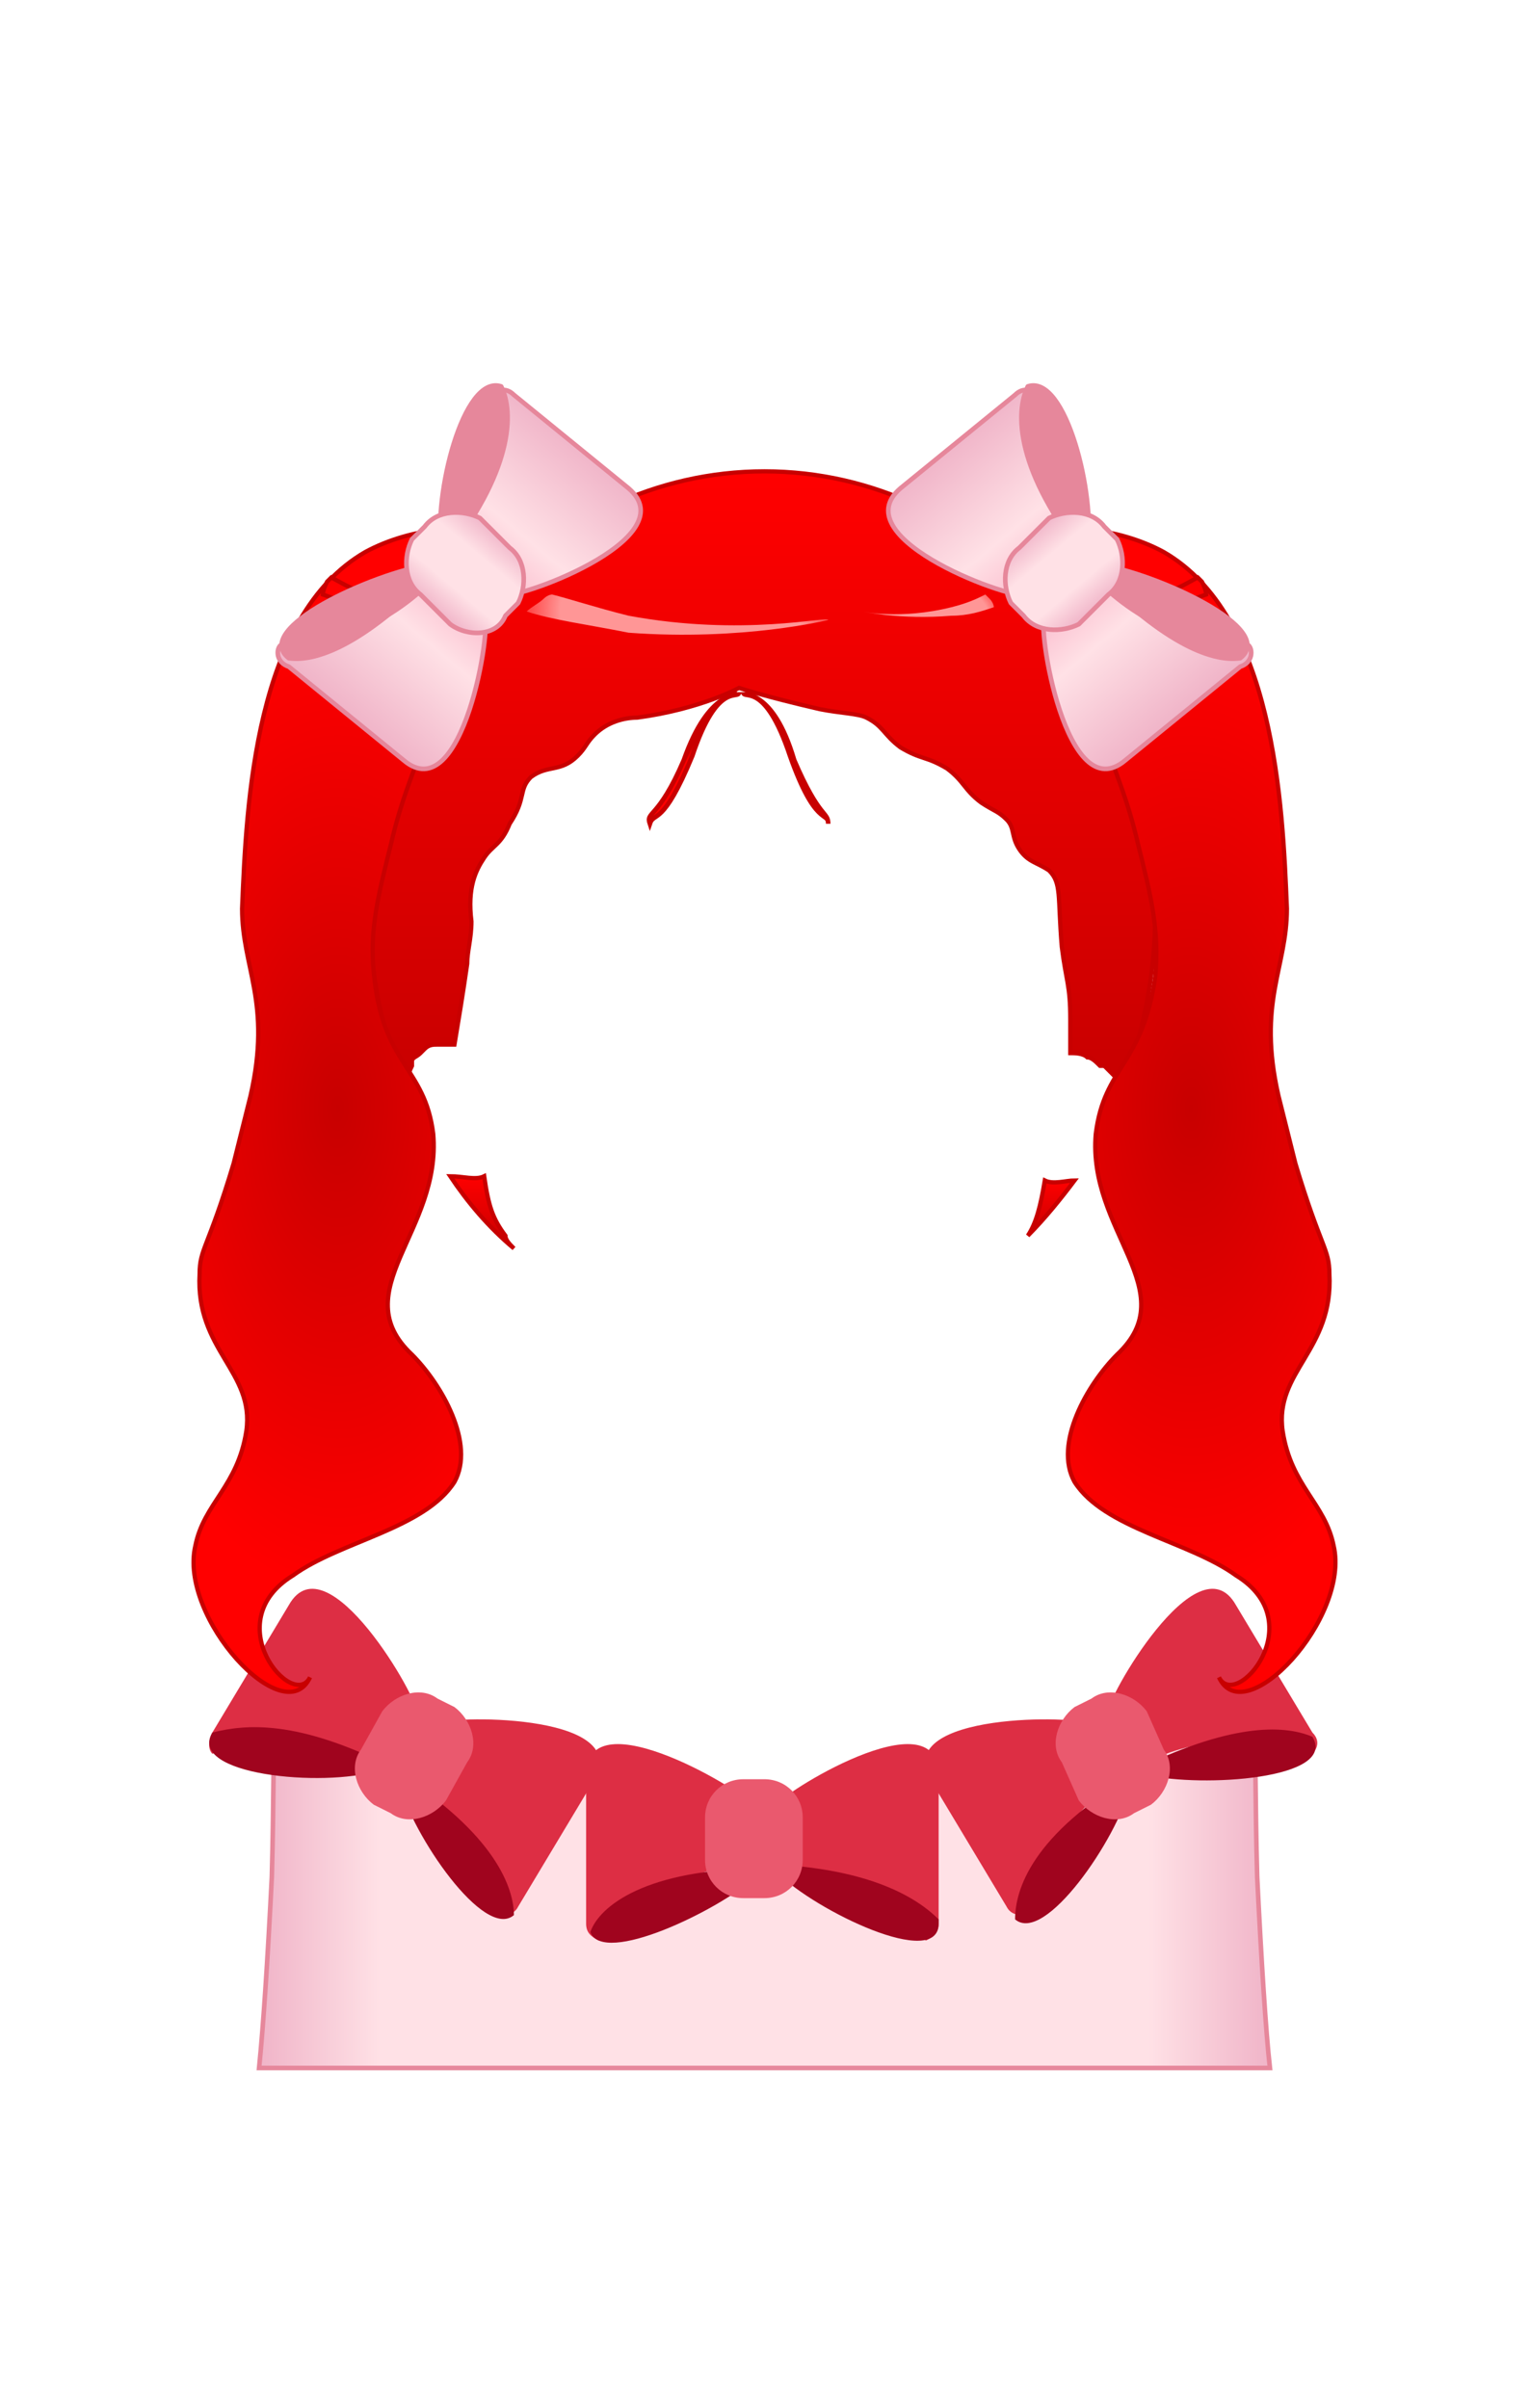<?xml version="1.0" encoding="utf-8"?>
<!-- Generator: Adobe Illustrator 22.0.1, SVG Export Plug-In . SVG Version: 6.00 Build 0)  -->
<svg version="1.1" id="레이어_1" xmlns="http://www.w3.org/2000/svg" xmlns:xlink="http://www.w3.org/1999/xlink" x="0px"
	 y="0px" viewBox="0 0 36 56.7" style="enable-background:new 0 0 36 56.7;" xml:space="preserve">
<style type="text/css">
	.st0{fill:url(#SVGID_1_);stroke:#C80000;stroke-width:0.1;stroke-miterlimit:10;}
	.st1{fill:url(#SVGID_2_);stroke:#C80000;stroke-width:0.1;stroke-miterlimit:10;}
	.st2{fill:url(#SVGID_3_);stroke:#C80000;stroke-width:0.1;stroke-miterlimit:10;}
	.st3{fill:url(#SVGID_4_);stroke:#E6879B;stroke-width:0.108;stroke-miterlimit:10;}
	.st4{fill:#DD2E44;}
	.st5{fill:#A0041E;}
	.st6{fill:#EA596E;}
	.st7{fill:url(#SVGID_5_);}
	.st8{fill:url(#SVGID_6_);}
	.st9{fill:url(#SVGID_7_);stroke:#C80000;stroke-width:0.1;stroke-miterlimit:10;}
	.st10{fill:url(#SVGID_8_);stroke:#C80000;stroke-width:0.1;stroke-miterlimit:10;}
	.st11{fill:url(#SVGID_9_);stroke:#C80000;stroke-width:0.1;stroke-miterlimit:10;}
	.st12{fill:url(#SVGID_10_);stroke:#C80000;stroke-width:0.1;stroke-miterlimit:10;}
	.st13{fill:url(#SVGID_11_);stroke:#E6879B;stroke-width:0.109;stroke-linecap:round;stroke-linejoin:round;stroke-miterlimit:10;}
	.st14{fill:#E6879B;stroke:#E6879B;stroke-width:0.109;stroke-linecap:round;stroke-linejoin:round;stroke-miterlimit:10;}
	.st15{fill:url(#SVGID_12_);stroke:#E6879B;stroke-width:0.109;stroke-linecap:round;stroke-linejoin:round;stroke-miterlimit:10;}
	.st16{fill:url(#SVGID_13_);stroke:#E6879B;stroke-width:0.109;stroke-linecap:round;stroke-linejoin:round;stroke-miterlimit:10;}
	.st17{fill:url(#SVGID_14_);stroke:#E6879B;stroke-width:0.109;stroke-linecap:round;stroke-linejoin:round;stroke-miterlimit:10;}
	.st18{fill:url(#SVGID_15_);}
	.st19{fill:none;stroke:#C80000;stroke-width:0.108;stroke-miterlimit:10;}
	.st20{fill:url(#SVGID_16_);}
	.st21{fill:none;stroke:#C80000;stroke-width:0.106;stroke-miterlimit:10;}
</style>
<g>
	<linearGradient id="SVGID_1_" gradientUnits="userSpaceOnUse" x1="24.725" y1="29.111" x2="24.725" y2="27.781">
		<stop  offset="0" style="stop-color:#C80000"/>
		<stop  offset="1" style="stop-color:#FF0000"/>
	</linearGradient>
	<path class="st0" d="M24.6,27.8c-0.1,0.6-0.2,1-0.4,1.3c0.4-0.4,0.8-0.9,1.1-1.3C25.1,27.8,24.8,27.9,24.6,27.8z"/>
	<linearGradient id="SVGID_2_" gradientUnits="userSpaceOnUse" x1="11.384" y1="29.363" x2="11.384" y2="27.664">
		<stop  offset="0" style="stop-color:#C80000"/>
		<stop  offset="1" style="stop-color:#FF0000"/>
	</linearGradient>
	<path class="st1" d="M11.4,27.7c-0.2,0.1-0.5,0-0.8,0c0.4,0.6,0.9,1.2,1.5,1.7c-0.1-0.1-0.2-0.2-0.2-0.3
		C11.6,28.7,11.5,28.4,11.4,27.7z"/>
	<linearGradient id="SVGID_3_" gradientUnits="userSpaceOnUse" x1="18" y1="25.629" x2="18" y2="11.107">
		<stop  offset="0" style="stop-color:#C80000"/>
		<stop  offset="1" style="stop-color:#FF0000"/>
	</linearGradient>
	<path class="st2" d="M18,11.1c-5.1,0-9.3,4.6-9.3,10.3c0,1.5,0.3,2.9,0.8,4.2c0.1-0.2,0.1-0.3,0.2-0.5c0,0,0,0,0-0.1
		c0-0.1,0.1-0.1,0.2-0.2c0,0,0,0,0.1-0.1s0.2-0.1,0.3-0.1c0.1,0,0.3,0,0.4,0c0.1-0.6,0.2-1.2,0.3-1.9c0-0.3,0.1-0.6,0.1-1
		c-0.1-0.8,0.1-1.2,0.3-1.5c0.2-0.3,0.4-0.3,0.6-0.8c0.4-0.6,0.2-0.8,0.5-1.1c0.4-0.3,0.7-0.1,1.1-0.5c0.2-0.2,0.2-0.3,0.4-0.5
		c0.3-0.3,0.7-0.4,1-0.4c1.5-0.2,2.4-0.7,2.4-0.7s0.6,0.2,1.9,0.5c0.5,0.1,0.9,0.1,1.1,0.2c0.4,0.2,0.4,0.4,0.8,0.7
		c0.5,0.3,0.6,0.2,1.1,0.5c0.4,0.3,0.4,0.5,0.8,0.8c0.3,0.2,0.4,0.2,0.6,0.4c0.2,0.2,0.1,0.4,0.3,0.7c0.2,0.3,0.4,0.3,0.7,0.5
		c0.3,0.3,0.2,0.6,0.3,1.8c0.1,0.8,0.2,0.9,0.2,1.7c0,0.3,0,0.6,0,0.8c0.1,0,0.3,0,0.4,0.1c0.1,0,0.2,0.1,0.3,0.2c0,0,0,0,0.1,0
		c0.1,0.1,0.1,0.1,0.2,0.2c0.1,0.1,0.1,0.1,0.1,0.2c0,0.1,0,0.2,0.1,0.2c0.5-1.3,0.8-2.7,0.8-4.2C27.3,15.7,23.1,11.1,18,11.1z"/>
</g>
<g>
	
		<linearGradient id="SVGID_4_" gradientUnits="userSpaceOnUse" x1="6.1" y1="241.5" x2="29.9" y2="241.5" gradientTransform="matrix(1 0 0 1 0 -198)">
		<stop  offset="0" style="stop-color:#F0B4C8"/>
		<stop  offset="0.12" style="stop-color:#FFE1E6"/>
		<stop  offset="0.88" style="stop-color:#FFE1E6"/>
		<stop  offset="1" style="stop-color:#F0B4C8"/>
	</linearGradient>
	<path class="st3" d="M29.6,44.2c-0.1-3.6,0.1-4.7-0.7-5.8l-0.1-0.1c-1.4,2.3-5.7,4-10.8,4s-9.4-1.7-10.8-4l-0.1,0.1
		c-0.8,1.1-0.6,2.2-0.7,5.8c-0.1,2-0.2,3.5-0.3,4.5H18l0,0h11.9C29.8,47.8,29.7,46.2,29.6,44.2z"/>
</g>
<g>
	<g>
		<g>
			<g>
				<path class="st4" d="M26.6,41.7c1.4-0.8,2.9-0.9,4.3-0.4c0.1-0.1,0.2-0.3,0-0.5l-1.8-3c-0.9-1.6-3.1,2.3-3,2.5
					c0.1,0.1-0.5,0.4-0.5,0.3c-0.1-0.2-4.6-0.3-3.7,1.3l1.8,3c0.1,0.2,0.3,0.2,0.4,0.2C24.5,43.8,25.3,42.5,26.6,41.7z"/>
			</g>
			<path class="st5" d="M23.9,45.2c0.7,0.6,2.4-1.9,2.7-3.1c0-0.1,0-0.2,0.1-0.3C24.3,43.2,23.9,44.5,23.9,45.2z M26.7,41.7
				c0.1,0,0.2,0.1,0.3,0.1c1.3,0.3,4.5,0.1,3.9-0.9l0,0C30.2,40.6,28.9,40.6,26.7,41.7z"/>
			<path class="st6" d="M27.4,41.2c0.3,0.4,0.1,1-0.3,1.3l-0.4,0.2c-0.4,0.3-1,0.1-1.3-0.3L25,41.5c-0.3-0.4-0.1-1,0.3-1.3l0.4-0.2
				c0.4-0.3,1-0.1,1.3,0.3L27.4,41.2z"/>
		</g>
		<g>
			<g>
				<path class="st4" d="M9.3,41.7c-1.4-0.8-2.9-0.9-4.3-0.4c-0.1-0.1-0.1-0.3,0-0.5l1.8-3c0.9-1.6,3.1,2.3,3,2.5
					c-0.1,0.1,0.5,0.4,0.5,0.3c0.1-0.2,4.6-0.3,3.7,1.3l-1.8,3c-0.1,0.2-0.3,0.2-0.4,0.2C11.5,43.8,10.7,42.5,9.3,41.7z"/>
			</g>
			<path class="st5" d="M12.1,45.1c-0.7,0.6-2.4-1.9-2.7-3.1c0-0.1,0-0.2-0.1-0.3C11.7,43.2,12.1,44.5,12.1,45.1z M9.2,41.6
				c-0.1,0-0.2,0.1-0.3,0.1c-1.3,0.4-4.5,0.1-3.9-0.9l0,0C5.8,40.6,7,40.5,9.2,41.6z"/>
			<path class="st6" d="M8.5,41.2c-0.3,0.4-0.1,1,0.3,1.3l0.4,0.2c0.4,0.3,1,0.1,1.3-0.3l0.5-0.9c0.3-0.4,0.1-1-0.3-1.3L10.3,40
				c-0.4-0.3-1-0.1-1.3,0.3L8.5,41.2z"/>
		</g>
		<g>
			<g>
				<path class="st4" d="M17.9,43.9c1.6,0,2.9,0.7,3.9,1.8c0.2-0.1,0.3-0.2,0.3-0.4v-3.5c0-1.9-3.8,0.5-3.8,0.7c0,0.1-0.6,0.1-0.6,0
					c0-0.2-3.9-2.6-3.9-0.7v3.5c0,0.2,0.1,0.3,0.3,0.4C15.1,44.6,16.4,43.9,17.9,43.9z"/>
			</g>
			<path class="st5" d="M13.9,45.5c0.3,0.8,3-0.5,3.9-1.3c0.1-0.1,0.1-0.2,0.2-0.2C15.2,44,14.1,44.9,13.9,45.5z M18.1,43.9
				c0.1,0.1,0.1,0.2,0.2,0.2c0.9,0.9,3.8,2.3,3.8,1.2v-0.1C21.6,44.7,20.5,44,18.1,43.9z"/>
			<path class="st6" d="M18.9,43.8c0,0.5-0.4,0.9-0.9,0.9h-0.5c-0.5,0-0.9-0.4-0.9-0.9v-1c0-0.5,0.4-0.9,0.9-0.9H18
				c0.5,0,0.9,0.4,0.9,0.9V43.8z"/>
		</g>
	</g>
</g>
<g>
	
		<radialGradient id="SVGID_5_" cx="0.885" cy="265.291" r="4.034" gradientTransform="matrix(0.932 7.108033e-02 -5.163803e-02 0.568 28.891 -136.245)" gradientUnits="userSpaceOnUse">
		<stop  offset="0.75" style="stop-color:#FF9696"/>
		<stop  offset="1" style="stop-color:#FF3232"/>
	</radialGradient>
	<path class="st7" d="M12.4,14.4c0.6,0.2,1.4,0.3,2.4,0.5c2.7,0.2,4.7-0.3,4.7-0.3c0-0.1-2,0.4-4.7-0.1c-0.8-0.2-1.4-0.4-1.8-0.5
		C13,14,12.9,14,12.8,14.1C12.7,14.2,12.5,14.3,12.4,14.4z"/>
	
		<radialGradient id="SVGID_6_" cx="-527.773" cy="703.72" r="4.034" gradientTransform="matrix(-0.414 4.368694e-02 4.088517e-02 0.307 -225.227 -178.318)" gradientUnits="userSpaceOnUse">
		<stop  offset="0.75" style="stop-color:#FF9696"/>
		<stop  offset="1" style="stop-color:#FF3232"/>
	</radialGradient>
	<path class="st8" d="M23.4,14.3c-0.3,0.1-0.6,0.2-1,0.2c-1.2,0.1-2.1-0.1-2.1-0.1s0.9,0.2,2.1-0.1c0.4-0.1,0.6-0.2,0.8-0.3l0.1,0.1
		C23.4,14.2,23.4,14.3,23.4,14.3z"/>
</g>
<g>
	<g>
		<g>
			
				<radialGradient id="SVGID_7_" cx="30.312" cy="224.114" r="10.026" gradientTransform="matrix(1 0 0 2 -22.36 -422.114)" gradientUnits="userSpaceOnUse">
				<stop  offset="0" style="stop-color:#C80000"/>
				<stop  offset="0.568" style="stop-color:#FF0000"/>
			</radialGradient>
			<path class="st9" d="M9.2,19.9c0.3-1.3,0.6-1.8,1.5-4.4c0.6-1.7,0.1-0.6,0.5-1.7c0.3-0.8,0.3-1,0.3-1.1c-0.3-0.4-1.8-0.3-2.9,0.3
				c-2.6,1.5-2.8,5.9-2.9,8.4c0,1.4,0.7,2.2,0.2,4.4c-0.2,0.8-0.3,1.2-0.4,1.6c-0.6,2-0.8,2-0.8,2.6c-0.1,1.8,1.3,2.3,1.1,3.7
				c-0.2,1.3-1,1.7-1.2,2.7c-0.4,1.7,2.1,4.4,2.7,3.1c-0.4,0.8-2.2-1.3-0.4-2.4C8,36.3,10,36,10.7,34.9c0.5-0.9-0.3-2.3-1-3
				c-1.6-1.5,0.7-2.9,0.5-5.2C10,25.1,9,25.1,8.8,22.9C8.7,21.9,8.9,21.1,9.2,19.9z"/>
			
				<radialGradient id="SVGID_8_" cx="-499.577" cy="699.622" r="3.837" gradientTransform="matrix(0.319 0 1.763588e-02 0.639 156.52 -432.988)" gradientUnits="userSpaceOnUse">
				<stop  offset="0" style="stop-color:#C80000"/>
				<stop  offset="0.568" style="stop-color:#FF0000"/>
			</radialGradient>
			<path class="st10" d="M7.6,14c0.3,0.1,0.7,0.3,1.1,0.3C10,14.4,11,14,11,14s-1,0.3-2.3,0c-0.4-0.1-0.7-0.3-0.9-0.4l-0.1,0.1
				C7.6,13.9,7.6,14,7.6,14z"/>
		</g>
	</g>
	<g>
		<g>
			
				<radialGradient id="SVGID_9_" cx="41.907" cy="224.114" r="10.026" gradientTransform="matrix(1 0 0 -2 -13.86 474.341)" gradientUnits="userSpaceOnUse">
				<stop  offset="0" style="stop-color:#C80000"/>
				<stop  offset="0.568" style="stop-color:#FF0000"/>
			</radialGradient>
			<path class="st11" d="M26.8,19.9c-0.3-1.3-0.6-1.8-1.5-4.4c-0.6-1.7-0.1-0.6-0.5-1.7c-0.3-0.8-0.3-1-0.3-1.1
				c0.3-0.4,1.8-0.3,2.9,0.3c2.6,1.5,2.8,5.9,2.9,8.4c0,1.4-0.7,2.2-0.2,4.4c0.2,0.8,0.3,1.2,0.4,1.6c0.6,2,0.8,2,0.8,2.6
				c0.1,1.8-1.3,2.3-1.1,3.7c0.2,1.3,1,1.7,1.2,2.7c0.4,1.7-2.1,4.4-2.7,3.1c0.4,0.8,2.2-1.3,0.4-2.4C28,36.3,26,36,25.3,34.9
				c-0.5-0.9,0.3-2.3,1-3c1.6-1.5-0.7-2.9-0.5-5.2c0.2-1.6,1.1-1.6,1.4-3.7C27.3,21.9,27.1,21.1,26.8,19.9z"/>
			
				<radialGradient id="SVGID_10_" cx="-463.47" cy="695.816" r="3.837" gradientTransform="matrix(0.319 0 1.763588e-02 -0.639 162.434 458.637)" gradientUnits="userSpaceOnUse">
				<stop  offset="0" style="stop-color:#C80000"/>
				<stop  offset="0.568" style="stop-color:#FF0000"/>
			</radialGradient>
			<path class="st12" d="M28.4,14c-0.3,0.1-0.7,0.3-1.1,0.3C26,14.4,25,14,25,14s1,0.3,2.3,0c0.4-0.1,0.7-0.3,0.9-0.4l0.1,0.1
				C28.4,13.9,28.4,14,28.4,14z"/>
		</g>
	</g>
</g>
<g>
	<g>
		<g>
			<linearGradient id="SVGID_11_" gradientUnits="userSpaceOnUse" x1="8.225" y1="16.859" x2="13.62" y2="10.429">
				<stop  offset="0" style="stop-color:#F0B4C8"/>
				<stop  offset="0.3" style="stop-color:#FFE1E6"/>
				<stop  offset="0.5" style="stop-color:#FAB4C8"/>
				<stop  offset="0.7" style="stop-color:#FFE1E6"/>
				<stop  offset="1" style="stop-color:#F0B4C8"/>
			</linearGradient>
			<path class="st13" d="M10.5,13.3c-1,1.2-2.4,1.9-3.9,1.9c-0.1,0.1-0.1,0.4,0.2,0.5l2.7,2.2c1.4,1.2,2.1-3.2,1.9-3.4
				c-0.1-0.1,0.3-0.5,0.4-0.5c0.2,0.2,4.4-1.3,3-2.5l-2.7-2.2c-0.2-0.2-0.4-0.1-0.4,0C11.7,10.6,11.4,12.1,10.5,13.3z"/>
		</g>
		<path class="st14" d="M11.8,9.1c-0.9-0.3-1.6,2.6-1.4,3.8c0,0.1,0.1,0.2,0,0.3C12.1,11.1,12.1,9.7,11.8,9.1z M10.4,13.3
			c-0.1,0-0.2,0-0.3,0c-1.3,0.2-4.2,1.5-3.3,2.2l0,0C7.5,15.6,8.7,15.1,10.4,13.3z"/>
		<linearGradient id="SVGID_12_" gradientUnits="userSpaceOnUse" x1="10.224" y1="14.403" x2="11.783" y2="12.544">
			<stop  offset="0" style="stop-color:#F0B4C8"/>
			<stop  offset="0.3" style="stop-color:#FFE1E6"/>
			<stop  offset="0.7" style="stop-color:#FFE1E6"/>
			<stop  offset="1" style="stop-color:#F0B4C8"/>
		</linearGradient>
		<path class="st15" d="M9.9,14c-0.4-0.3-0.4-0.9-0.2-1.3l0.3-0.3c0.3-0.4,0.9-0.4,1.3-0.2l0.7,0.7c0.4,0.3,0.4,0.9,0.2,1.3
			l-0.3,0.3C11.7,15,11,15,10.6,14.7L9.9,14z"/>
	</g>
	<g>
		<g>
			
				<linearGradient id="SVGID_13_" gradientUnits="userSpaceOnUse" x1="20.025" y1="16.859" x2="25.42" y2="10.429" gradientTransform="matrix(-1 0 0 1 47.8 0)">
				<stop  offset="0" style="stop-color:#F0B4C8"/>
				<stop  offset="0.3" style="stop-color:#FFE1E6"/>
				<stop  offset="0.5" style="stop-color:#FAB4C8"/>
				<stop  offset="0.7" style="stop-color:#FFE1E6"/>
				<stop  offset="1" style="stop-color:#F0B4C8"/>
			</linearGradient>
			<path class="st16" d="M25.5,13.3c1,1.2,2.4,1.9,3.9,1.9c0.1,0.1,0.1,0.4-0.2,0.5l-2.7,2.2c-1.4,1.2-2.1-3.2-1.9-3.4
				c0.1-0.1-0.3-0.5-0.4-0.5c-0.2,0.2-4.4-1.3-3-2.5l2.7-2.2c0.2-0.2,0.4-0.1,0.4,0C24.3,10.6,24.6,12.1,25.5,13.3z"/>
		</g>
		<path class="st14" d="M24.2,9.1c0.9-0.3,1.6,2.6,1.4,3.8c0,0.1-0.1,0.2,0,0.3C23.9,11.1,23.9,9.7,24.2,9.1z M25.6,13.3
			c0.1,0,0.2,0,0.3,0c1.3,0.2,4.2,1.5,3.3,2.2l0,0C28.5,15.6,27.3,15.1,25.6,13.3z"/>
		
			<linearGradient id="SVGID_14_" gradientUnits="userSpaceOnUse" x1="22.024" y1="14.403" x2="23.583" y2="12.544" gradientTransform="matrix(-1 0 0 1 47.8 0)">
			<stop  offset="0" style="stop-color:#F0B4C8"/>
			<stop  offset="0.3" style="stop-color:#FFE1E6"/>
			<stop  offset="0.7" style="stop-color:#FFE1E6"/>
			<stop  offset="1" style="stop-color:#F0B4C8"/>
		</linearGradient>
		<path class="st17" d="M26.1,14c0.4-0.3,0.4-0.9,0.2-1.3l-0.3-0.3c-0.3-0.4-0.9-0.4-1.3-0.2l-0.7,0.7c-0.4,0.3-0.4,0.9-0.2,1.3
			l0.3,0.3c0.3,0.4,0.9,0.4,1.3,0.2L26.1,14z"/>
	</g>
</g>
<g>
	
		<radialGradient id="SVGID_15_" cx="-138.843" cy="-817.438" r="0.881" gradientTransform="matrix(0.773 -1.27 -0.182 2.652420e-02 -25.352 -136.844)" gradientUnits="userSpaceOnUse">
		<stop  offset="0.5" style="stop-color:#C80000"/>
		<stop  offset="1" style="stop-color:#FF0000"/>
	</radialGradient>
	<path class="st18" d="M17.4,16.3c0,0.1-0.7-0.1-1.3,1.6c-0.6,1.4-0.9,1.2-0.8,1.5c0.1-0.3,0.3,0.1,1-1.6
		C16.9,16,17.4,16.5,17.4,16.3z"/>
	<path class="st19" d="M17.4,16.3c0,0.1-0.7-0.1-1.3,1.6c-0.6,1.4-0.9,1.2-0.8,1.5c0.1-0.3,0.3,0.1,1-1.6
		C16.9,16,17.4,16.5,17.4,16.3z"/>
</g>
<g>
	
		<radialGradient id="SVGID_16_" cx="-139.512" cy="-849.467" r="0.881" gradientTransform="matrix(-0.737 -1.27 0.174 2.652420e-02 63.367 -136.844)" gradientUnits="userSpaceOnUse">
		<stop  offset="0.5" style="stop-color:#C80000"/>
		<stop  offset="1" style="stop-color:#FF0000"/>
	</radialGradient>
	<path class="st20" d="M17.5,16.3c0,0.1,0.7-0.1,1.2,1.6c0.6,1.4,0.8,1.2,0.8,1.5c0-0.3-0.3,0.1-0.9-1.6C18,16,17.5,16.5,17.5,16.3z
		"/>
	<path class="st21" d="M17.5,16.3c0,0.1,0.7-0.1,1.2,1.6c0.6,1.4,0.8,1.2,0.8,1.5c0-0.3-0.3,0.1-0.9-1.6C18,16,17.5,16.5,17.5,16.3z
		"/>
</g>
</svg>
